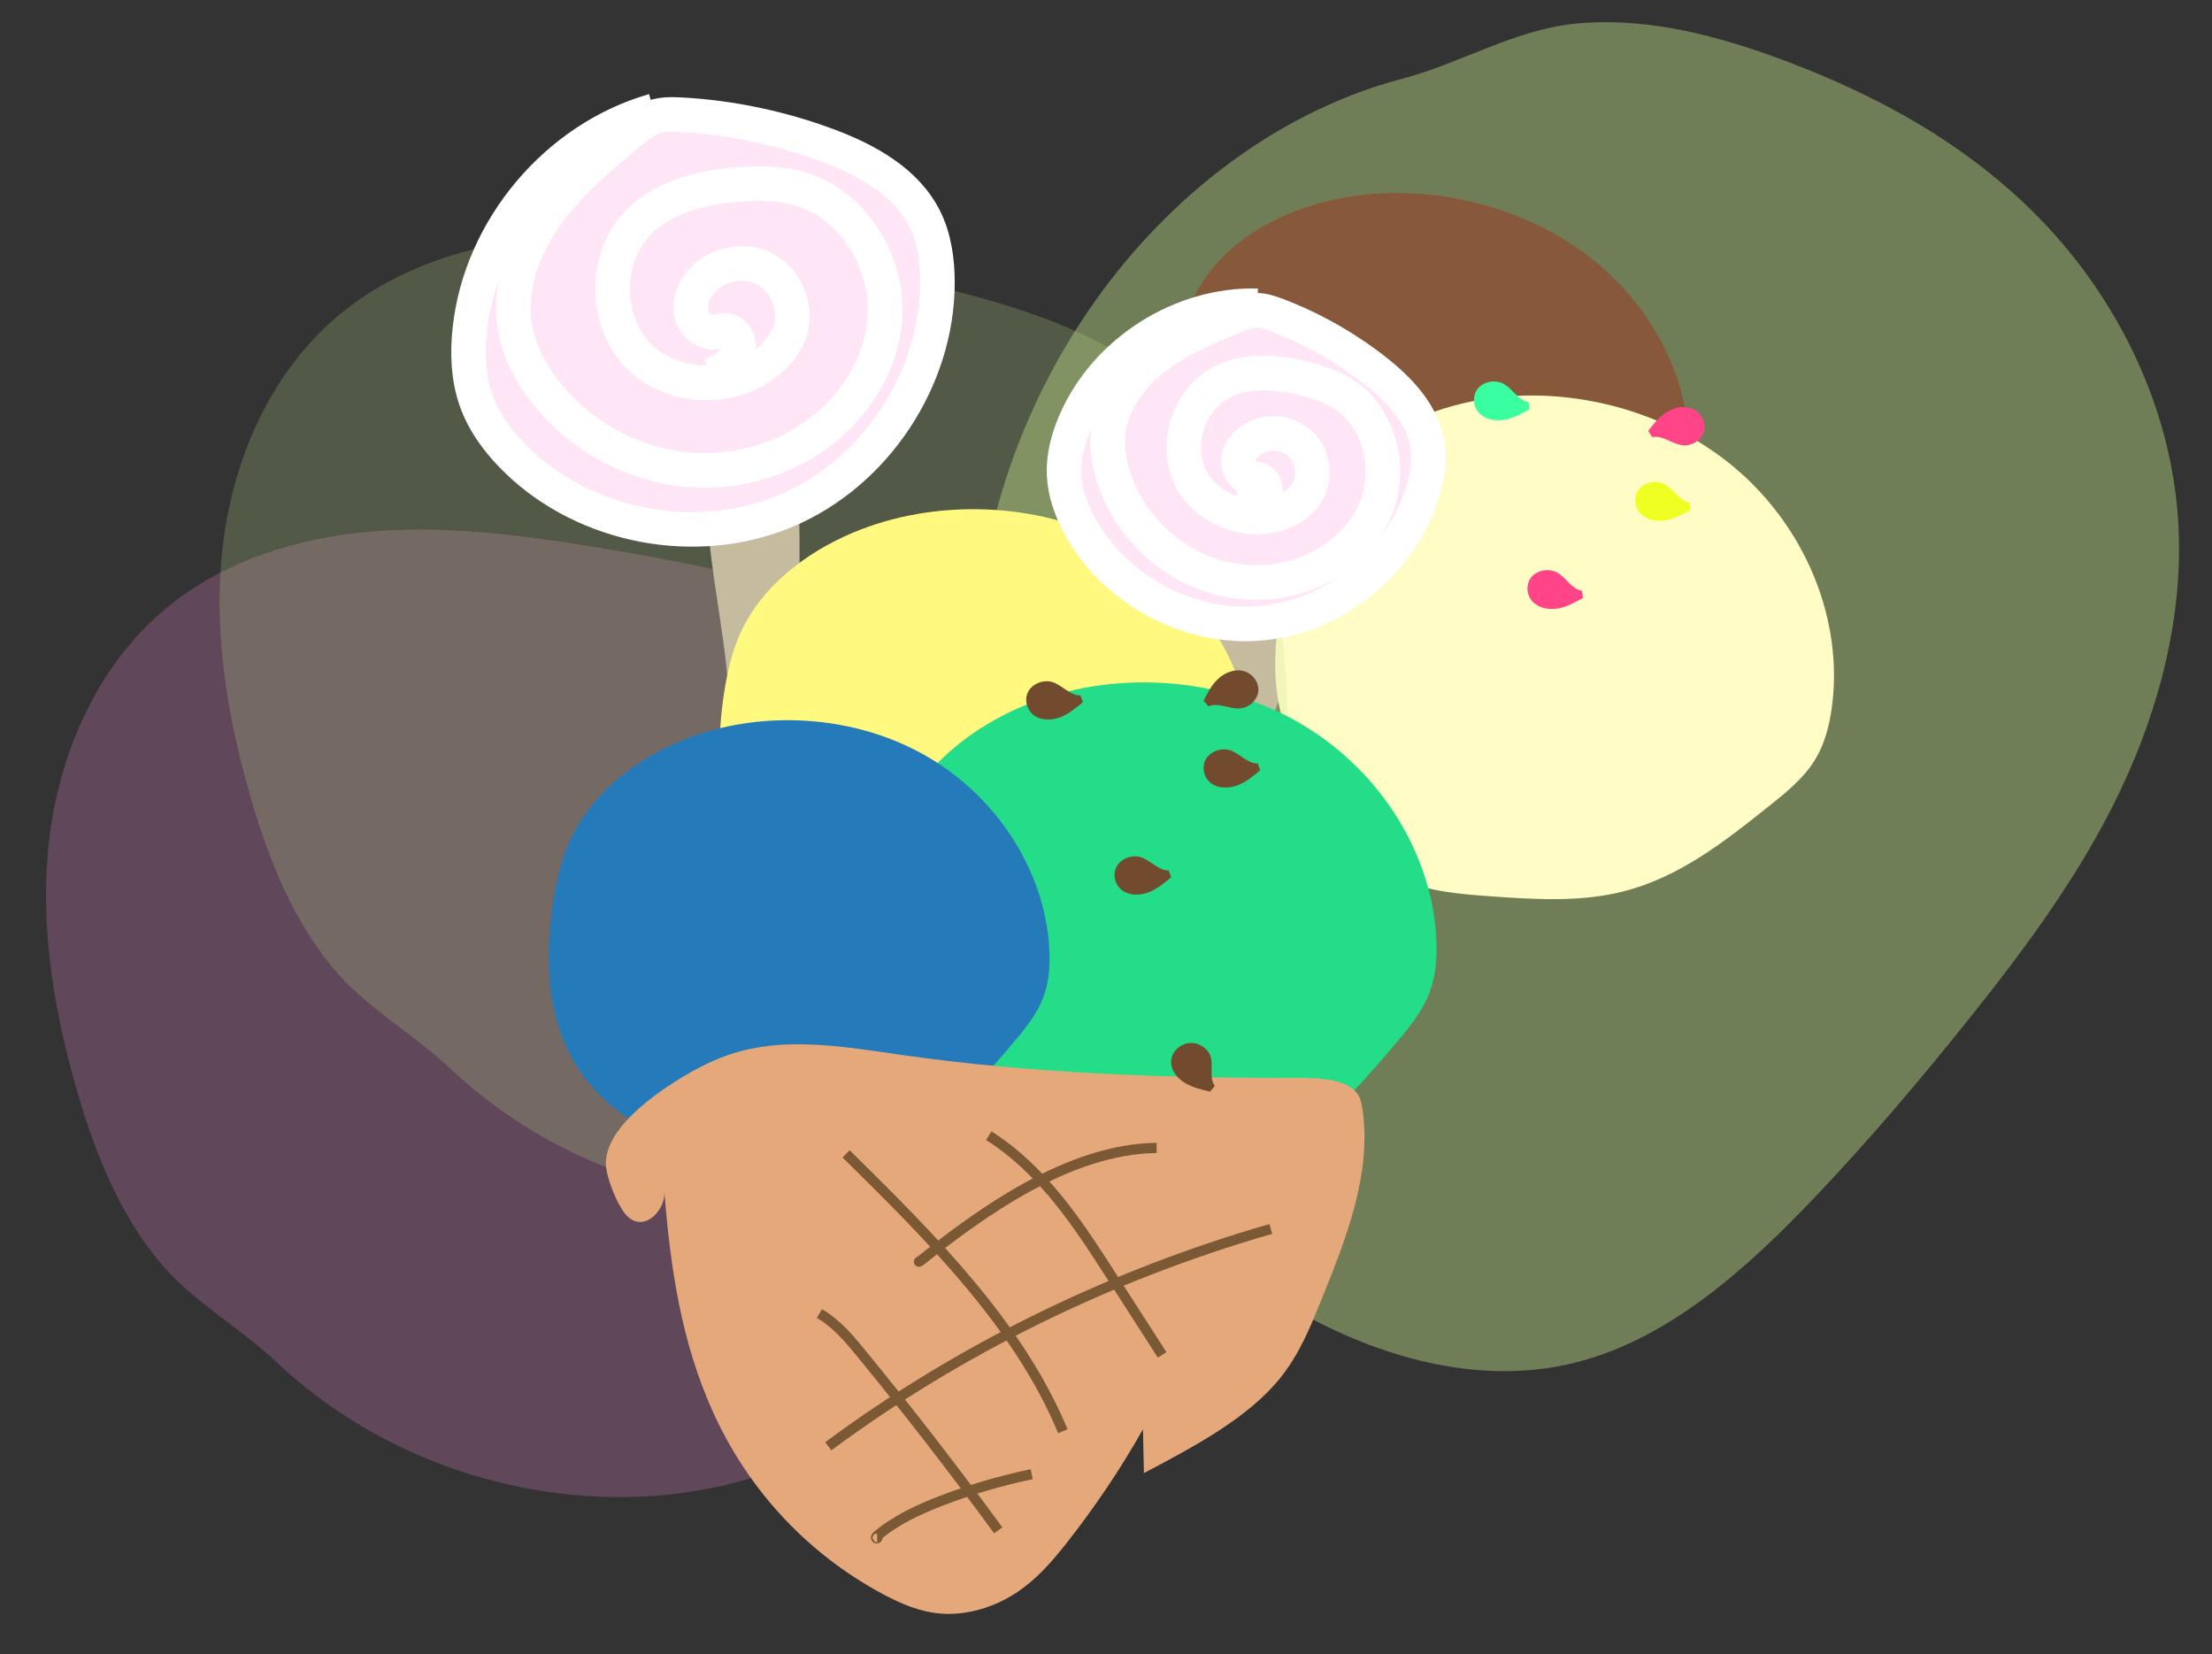 <?xml version="1.0" encoding="utf-8"?>
<!-- Generator: Adobe Illustrator 16.0.0, SVG Export Plug-In . SVG Version: 6.00 Build 0)  -->
<!DOCTYPE svg PUBLIC "-//W3C//DTD SVG 1.1//EN" "http://www.w3.org/Graphics/SVG/1.1/DTD/svg11.dtd">
<svg version="1.1" id="Calque_1" xmlns="http://www.w3.org/2000/svg" xmlns:xlink="http://www.w3.org/1999/xlink" x="0px" y="0px"
	 width="1088px" height="813.5px" viewBox="-34.5 0 1088 813.5" enable-background="new -34.5 0 1088 813.5" xml:space="preserve">
<rect x="-34.5" y="0" width="1088" height="813.5" fill="#333333" stroke="none"/>
<g>
	<path opacity="0.43" fill="#C2E28A" enable-background="new    " d="M457.948,242.965c-7.366,24.779-12.017,50.551-15.428,76.506
		c-7.368,56.339-8.604,114.941,5.89,169.378c4.42,16.552,10.312,32.737,19.69,46.122c8.451,12.116,19.381,21.524,30.238,30.839
		c36.051,30.839,72.41,61.948,113.19,83.199c40.778,21.252,86.987,32.104,130.558,20.618
		c44.886-11.848,82.873-45.846,116.987-81.838c26.438-27.854,51.479-57.425,75.747-87.812c27.6-34.632,54.427-70.715,74.037-112.136
		c19.539-41.421,31.632-88.898,27.677-136.015c-4.729-57.153-32.796-109.418-70.162-146.768
		c-37.368-37.35-83.42-61.136-130.48-77.957C804.88,16.069,771.928,8.292,739.37,11.728c-29.307,3.166-55.821,19.536-84.352,27.038
		c-56.83,15.013-108.928,52.633-146.993,103.909C486.244,172.066,468.879,206.158,457.948,242.965z"/>
	<path fill="#C6B2A5" d="M533.874,414.125c-1.236,2.856-2.071,7.113,0.523,8.007c1.015,0.35,2.17-0.074,3.212-0.531
		c6.842-2.819,13.7-5.694,20.54-8.512c3.166-1.309,6.406-2.653,8.978-5.176c2.764-2.707,4.502-6.464,6.065-10.089
		c13.212-30.096,24.675-60.983,34.314-92.437c1.152-3.705,2.267-7.677,1.38-11.327c-3.15-13.013-21.953-6.806-30.3-4.193
		c-12.761,4.06-16.516,7.627-20.018,22.009C550.335,346.019,547.679,381.393,533.874,414.125z"/>
	<path fill="#875839" d="M537.167,225.133c-3.176-20.972,1.195-42.006,8.232-61.735c3.587-10.063,7.925-19.92,14.363-28.703
		c14.006-18.987,37.495-31.402,62.771-36.722c42.83-9.039,91.633,2.286,125.703,29.112s52.414,68.358,47.196,106.975
		c-1.062,7.999-3.142,15.923-7.578,22.845c-5.216,8.107-13.402,14.3-21.367,20.297c-20.195,15.181-41.339,30.838-67.396,36.742
		c-19.828,4.489-41.065,3.059-61.834,1.408c-13.769-1.08-27.88-2.292-40.574-7.663c-18.152-7.646-21.937-22.963-34.051-34.787
		C548.549,259.301,539.892,243.103,537.167,225.133z"/>
	<path fill="#FFFDC5" d="M593.676,341.143c-3.144-23.338,1.773-46.879,9.448-68.976c3.933-11.213,8.575-22.348,15.524-32.186
		c15.008-21.346,39.984-35.478,66.777-41.72c45.372-10.552,96.775,1.456,132.443,31.023c35.668,29.564,54.592,75.646,48.606,118.854
		c-1.244,8.938-3.513,17.857-8.284,25.563c-5.597,9.127-14.305,16.136-22.853,22.931c-21.562,17.22-44.004,34.883-71.656,41.809
		c-21.015,5.295-43.472,3.868-65.353,2.311c-14.563-1.054-29.469-2.233-42.812-8.037c-19.059-8.304-22.934-25.341-35.599-38.427
		C605.351,379.135,596.367,361.171,593.676,341.143z"/>
	<path fill="#39FFA0" d="M717.253,197.73c-5.118-0.87-7.672-6.529-12.237-8.994c-4.076-2.186-9.685-1.143-12.529,2.257
		c-2.844,3.399-2.564,8.863,0.569,12.143c3.089,3.21,8.148,4.067,12.557,3.28c4.405-0.79,8.356-3.003,12.242-5.169"/>
	<path fill="#EFFF22" d="M796.544,247.159c-5.117-0.868-7.671-6.528-12.237-8.991c-4.077-2.187-9.686-1.144-12.53,2.255
		c-2.847,3.399-2.563,8.862,0.568,12.144c3.087,3.21,8.147,4.068,12.554,3.278c4.407-0.789,8.361-3.002,12.244-5.167"/>
	<path fill="#FF4588" d="M778.156,214.979c5.074-1.086,9.689,3.331,14.853,3.966c4.625,0.59,9.334-2.389,10.581-6.642
		c1.24-4.198-1.189-9.226-5.441-11.142c-4.073-1.882-9.074-0.844-12.805,1.476c-3.729,2.317-6.468,5.796-9.14,9.232"/>
	<path fill="#FF4588" d="M743.552,290.515c-5.12-0.872-7.674-6.529-12.239-8.993c-4.077-2.187-9.685-1.145-12.531,2.254
		c-2.846,3.401-2.563,8.865,0.569,12.146c3.086,3.21,8.148,4.067,12.557,3.28c4.401-0.793,8.359-3.005,12.242-5.169"/>
	<path opacity="0.22" fill="#FF92E3" enable-background="new    " d="M328.19,728.835c19.278-5.073,37.892-12.529,55.973-21.062
		c39.262-18.44,76.912-42.365,104.063-76.138c8.234-10.261,15.572-21.48,19.391-34.068c3.458-11.401,3.998-23.451,4.537-35.325
		c1.731-39.62,3.399-79.602-3.342-118.68c-6.742-39.085-22.675-77.69-51.494-104.957c-29.656-28.043-69.934-41.648-109.551-51.493
		c-30.671-7.637-61.76-13.605-92.905-18.617c-35.562-5.669-71.604-10.146-107.462-7.042c-35.861,3.102-71.781,14.38-99.645,37.231
		c-33.773,27.686-52.868,70.53-57.997,113.909c-5.132,43.378,2.626,87.415,15.214,129.182c8.293,27.509,19.75,55.137,38.009,77.629
		c16.469,20.287,39.919,32.879,58.775,50.659c37.592,35.503,87.056,57.938,138.313,64.263
		C269.478,738.025,299.553,736.354,328.19,728.835z"/>
	<path fill="#C6B2A5" d="M324.086,367.958c-0.238,3.103,0.359,7.4,3.104,7.4c1.074,0,2.028-0.777,2.864-1.55
		c5.55-4.894,11.097-9.847,16.647-14.739c2.565-2.268,5.191-4.595,6.8-7.818c1.731-3.46,2.149-7.578,2.448-11.515
		c2.685-32.759,3.46-65.694,2.327-98.572c-0.118-3.878-0.359-7.996-2.386-11.159c-7.218-11.277-22.973,0.718-30.013,5.907
		c-10.743,7.996-13.129,12.592-11.756,27.33C317.46,298.206,326.474,332.515,324.086,367.958z"/>
	<path opacity="0.22" fill="#C2E28A" enable-background="new    " d="M413.542,584.349c19.277-5.072,37.891-12.529,55.972-21.061
		c39.261-18.441,76.911-42.366,104.062-76.139c8.236-10.261,15.573-21.48,19.392-34.069c3.459-11.399,3.998-23.45,4.536-35.325
		c1.732-39.62,3.4-79.601-3.342-118.678c-6.741-39.085-22.674-77.691-51.492-104.958c-29.655-28.043-69.934-41.648-109.552-51.493
		c-30.67-7.637-61.76-13.606-92.905-18.618c-35.562-5.669-71.604-10.145-107.462-7.041c-35.862,3.103-71.781,14.38-99.645,37.231
		c-33.774,27.686-52.868,70.53-57.998,113.91c-5.132,43.378,2.626,87.415,15.215,129.181c8.293,27.509,19.75,55.137,38.009,77.629
		c16.469,20.287,39.919,32.879,58.775,50.659c37.592,35.503,87.055,57.938,138.313,64.263
		C354.828,593.539,384.903,591.868,413.542,584.349z"/>
	<path fill="#724B2E" d="M564.489,476.377c3.761-3.102,9.61-1.192,14.204-2.803c4.119-1.493,6.861-6.208,6.024-10.505
		c-0.777-4.293-5.008-7.753-9.425-7.635c-4.298,0.061-8.055,3.163-10.145,6.864c-2.086,3.7-2.921,7.996-3.7,12.233"/>
	<path fill="#724B2E" d="M585.552,386.277c0.475-4.891,5.97-7.637,7.997-12.113c1.85-3.997,0.418-9.188-3.224-11.694
		c-3.636-2.506-9.009-1.908-12.049,1.253c-2.923,3.104-3.403,7.938-2.327,12.052c1.133,4.119,3.639,7.698,6.084,11.219"/>
	<g>
		<path fill="#FFF980" d="M325.279,403.044c-7.101-19.987-6.803-41.469-3.64-62.176c1.611-10.561,3.997-21.063,8.651-30.908
			c10.146-21.301,30.85-37.951,54.657-47.973c40.334-17.007,90.398-15.156,128.943,4.713c38.546,19.868,64.44,57.162,66.65,96.066
			c0.476,8.055-0.062,16.23-3.102,23.869c-3.582,8.95-10.443,16.584-17.125,23.985c-16.945,18.739-34.73,38.127-59.193,48.871
			c-18.615,8.174-39.738,10.8-60.441,13.125c-13.723,1.554-27.808,3.043-41.291,0.181c-19.275-4.06-25.897-18.38-40.038-27.688
			C342.941,434.429,331.366,420.168,325.279,403.044z"/>
		<path fill="#24DD89" d="M402.788,506.213c-7.519-22.317-7.161-46.363-3.821-69.516c1.732-11.756,4.177-23.569,9.131-34.548
			c10.682-23.807,32.52-42.425,57.641-53.642c42.542-18.976,95.291-16.946,135.923,5.311
			c40.633,22.253,67.964,63.904,70.291,107.461c0.476,9.013-0.059,18.199-3.28,26.67c-3.762,10.024-10.979,18.56-18.081,26.854
			c-17.9,21.002-36.58,42.605-62.414,54.655c-19.628,9.189-41.946,12.053-63.727,14.678c-14.497,1.731-29.355,3.402-43.558,0.239
			c-20.289-4.534-27.328-20.525-42.246-30.969C421.465,541.297,409.235,525.365,402.788,506.213z"/>
		<path fill="#257BBA" d="M240.847,506.809c-6.743-19.991-6.385-41.473-3.402-62.178c1.55-10.561,3.759-21.062,8.174-30.908
			c9.547-21.3,29.058-37.949,51.553-47.972c38.01-17.006,85.208-15.155,121.545,4.713c36.338,19.87,60.743,57.163,62.889,96.065
			c0.419,8.057-0.061,16.23-2.923,23.868c-3.34,8.953-9.844,16.588-16.169,23.988c-15.992,18.855-32.7,38.188-55.79,48.989
			c-17.543,8.171-37.473,10.8-56.984,13.125c-12.948,1.553-26.253,3.043-38.903,0.178c-18.139-4.058-24.405-18.377-37.771-27.687
			C257.554,538.191,246.636,523.993,240.847,506.809z"/>
		<g>
			<path fill="#E5A87A" d="M292.281,586.167c2.924,36.937,8.295,74.049,24.227,108.896c15.932,34.847,43.32,67.546,83.655,89.086
				c8.415,4.474,17.663,8.532,28.043,9.366c13.306,1.076,26.791-3.459,36.937-10.082c10.145-6.623,17.482-15.217,24.344-23.808
				c14.436-18.26,27.208-37.234,38.188-56.746c0.18,7.161,0.359,14.38,0.476,21.541c25.122-13.244,51.018-27.031,66.828-46.482
				c9.371-11.574,14.741-24.581,19.931-37.471c12.709-31.208,25.536-63.488,20.644-95.53c-0.356-2.389-0.833-4.893-2.383-7.042
				c-4.952-7.04-18.082-7.877-28.998-7.815c-65.638,0.119-131.451-2.148-195.537-11.337c-26.133-3.759-53.82-8.591-79.119-1.73
				c-9.07,2.448-17.363,6.325-25.061,10.74c-17.721,10.144-42.961,28.525-40.813,46.365c0.715,6.206,5.012,17.125,9.01,22.375
				C281.123,607.589,292.997,595.474,292.281,586.167z"/>
			<path fill="none" stroke="#7A5934" stroke-width="5" stroke-miterlimit="10" d="M419.434,619.282
				c0.301-0.24-3.28,1.909-1.43,0.956c30.551-24.345,73.215-55.194,116.415-55.731"/>
			<path fill="none" stroke="#7A5934" stroke-width="5" stroke-miterlimit="10" d="M372.896,711.231
				c64.262-47.615,138.548-84.073,217.669-106.868"/>
			<path fill="none" stroke="#7A5934" stroke-width="5" stroke-miterlimit="10" d="M396.942,756.044
				c0.537,0-0.179,0.834-0.478,0.415c-0.297-0.415,0.12-0.953,0.538-1.252c9.128-7.697,20.466-12.948,31.982-17.365
				c14.201-5.43,28.938-9.727,43.975-12.888"/>
			<path fill="none" stroke="#7A5934" stroke-width="5" stroke-miterlimit="10" d="M451.835,558.48
				c26.554,16.884,43.681,43.08,59.967,68.441c8.414,13.127,16.887,26.252,25.3,39.38"/>
			<path fill="none" stroke="#7A5934" stroke-width="5" stroke-miterlimit="10" d="M381.666,567.431
				c41.888,41.291,84.79,83.956,106.627,136.404"/>
			<path fill="none" stroke="#7A5934" stroke-width="5" stroke-miterlimit="10" d="M368.538,645.955
				c8.355,4.836,14.5,12.175,20.409,19.394c23.389,28.522,45.885,57.58,67.542,87.233"/>
		</g>
		<path fill="#724B2E" d="M496.886,341.943c-5.191,0.118-8.772-4.953-13.724-6.506c-4.416-1.372-9.726,0.717-11.871,4.595
			c-2.148,3.878-0.836,9.188,2.864,11.813c3.642,2.566,8.772,2.446,12.95,0.836c4.175-1.612,7.635-4.535,11.038-7.399"/>
		<path fill="#724B2E" d="M584.119,375.417c-5.188,0.12-8.771-4.953-13.722-6.504c-4.419-1.373-9.727,0.715-11.874,4.593
			c-2.149,3.877-0.835,9.187,2.864,11.815c3.64,2.564,8.771,2.447,12.948,0.835c4.177-1.612,7.639-4.536,11.04-7.398"/>
		<path fill="#724B2E" d="M559.957,347.313c4.773-2.03,10.145,1.431,15.335,1.074c4.652-0.299,8.71-4.117,9.128-8.53
			c0.419-4.357-2.922-8.833-7.459-9.906c-4.356-1.074-9.069,0.895-12.292,3.88c-3.221,2.983-5.25,6.919-7.22,10.8"/>
		<path fill="#724B2E" d="M540.323,428.046c-5.192,0.117-8.772-4.953-13.724-6.505c-4.418-1.372-9.726,0.714-11.875,4.592
			c-2.148,3.88-0.833,9.191,2.864,11.817c3.641,2.566,8.772,2.446,12.952,0.836c4.171-1.614,7.637-4.537,11.038-7.399"/>
		<path fill="#724B2E" d="M563.061,534.016c-3.046-3.996-0.599-9.666-2.091-14.376c-1.312-4.237-6.084-7.222-10.738-6.683
			c-4.596,0.538-8.532,4.534-8.711,8.889c-0.179,4.296,2.806,8.237,6.563,10.562c3.76,2.326,8.236,3.403,12.65,4.414"/>
	</g>
	<path fill="#FFE6F7" stroke="#FFFFFF" stroke-width="17" stroke-miterlimit="10" d="M287.091,54.459
		c-47.854,13.666-85.266,58.176-90.517,107.7c-1.254,11.693-0.777,23.81,3.162,34.906c3.997,11.218,11.397,20.944,19.929,29.238
		c34.071,33.114,88.489,43.379,132.345,24.941c43.856-18.437,74.465-64.563,74.584-112.119c0-10.86-1.492-21.958-6.325-31.624
		c-9.069-18.14-28.342-28.76-47.316-35.861c-23.153-8.652-47.617-13.844-72.26-15.217c-4.534-0.238-9.189-0.357-13.485,1.077
		c-4.595,1.55-8.414,4.713-12.112,7.817c-14.978,12.472-30.135,25.18-41.351,41.111c-11.218,15.932-18.257,35.801-14.857,55.014
		c2.147,12.111,8.234,23.273,16.05,32.816c18.736,23.032,48.152,37.353,77.926,37.116c13.962-0.12,27.865-3.34,40.456-9.367
		c25-11.935,44.752-36.28,47.319-63.906c2.566-27.565-14.441-56.925-40.932-65.038c-9.966-3.044-20.647-3.163-31.03-2.387
		c-17.9,1.371-36.697,5.967-49.228,18.795c-16.945,17.365-16.826,48.513,0.359,65.758c17.124,17.183,48.272,17.482,65.755,0.595
		c3.521-3.401,6.504-7.399,8.234-11.994c4.296-11.398-1.073-25.597-11.815-31.385c-10.739-5.788-25.479-2.448-32.698,7.397
		c-3.164,4.297-4.951,9.965-3.46,15.098c1.492,5.131,6.742,9.309,12.052,8.354c1.374-0.24,2.686-0.776,4.058-0.837
		c5.37-0.24,8.414,7.1,6.147,12.052c-2.266,4.891-7.459,7.639-12.292,10.025"/>
	<path fill="#FFE6F7" stroke="#FFFFFF" stroke-width="17" stroke-miterlimit="10" d="M583.971,150.374
		c-37.479-1.032-74.451,22.466-89.452,56.857c-3.553,8.117-5.957,16.931-5.642,25.795c0.326,8.967,3.439,17.632,7.688,25.526
		c16.971,31.516,53.741,51.229,89.432,47.925c35.689-3.303,68.139-29.504,79.007-63.644c2.462-7.803,3.906-16.115,2.624-24.155
		c-2.402-15.089-13.842-27.088-25.864-36.492c-14.674-11.466-31.072-20.742-48.467-27.316c-3.203-1.199-6.521-2.339-9.933-2.283
		c-3.651,0.071-7.112,1.478-10.473,2.87c-13.59,5.564-27.36,11.259-39.032,20.162c-11.671,8.903-21.232,21.583-23.146,36.157
		c-1.203,9.189,0.64,18.589,4.092,27.217c8.239,20.796,26.126,37.754,47.573,44.334c10.059,3.08,20.776,3.918,31.188,2.442
		c20.669-2.906,40.379-15.92,48.486-35.187c8.095-19.223,2.53-44.172-14.663-56.008c-6.47-4.446-14.118-6.953-21.751-8.75
		c-13.174-3.073-27.72-4.032-39.632,2.343c-16.11,8.634-23.088,31.04-14.65,47.327c8.406,16.227,30.719,23.504,47.108,15.334
		c3.301-1.644,6.352-3.841,8.636-6.75c5.671-7.215,5.031-18.634-1.375-25.229c-6.402-6.593-17.751-7.535-25.169-2.098
		c-3.247,2.37-5.815,6.037-5.91,10.063c-0.09,4.024,2.734,8.216,6.766,8.734c1.042,0.139,2.105,0.051,3.106,0.318
		c3.911,1.045,4.434,7.009,1.683,10.053c-2.736,3-7.091,3.797-11.103,4.416"/>
</g>
</svg>
